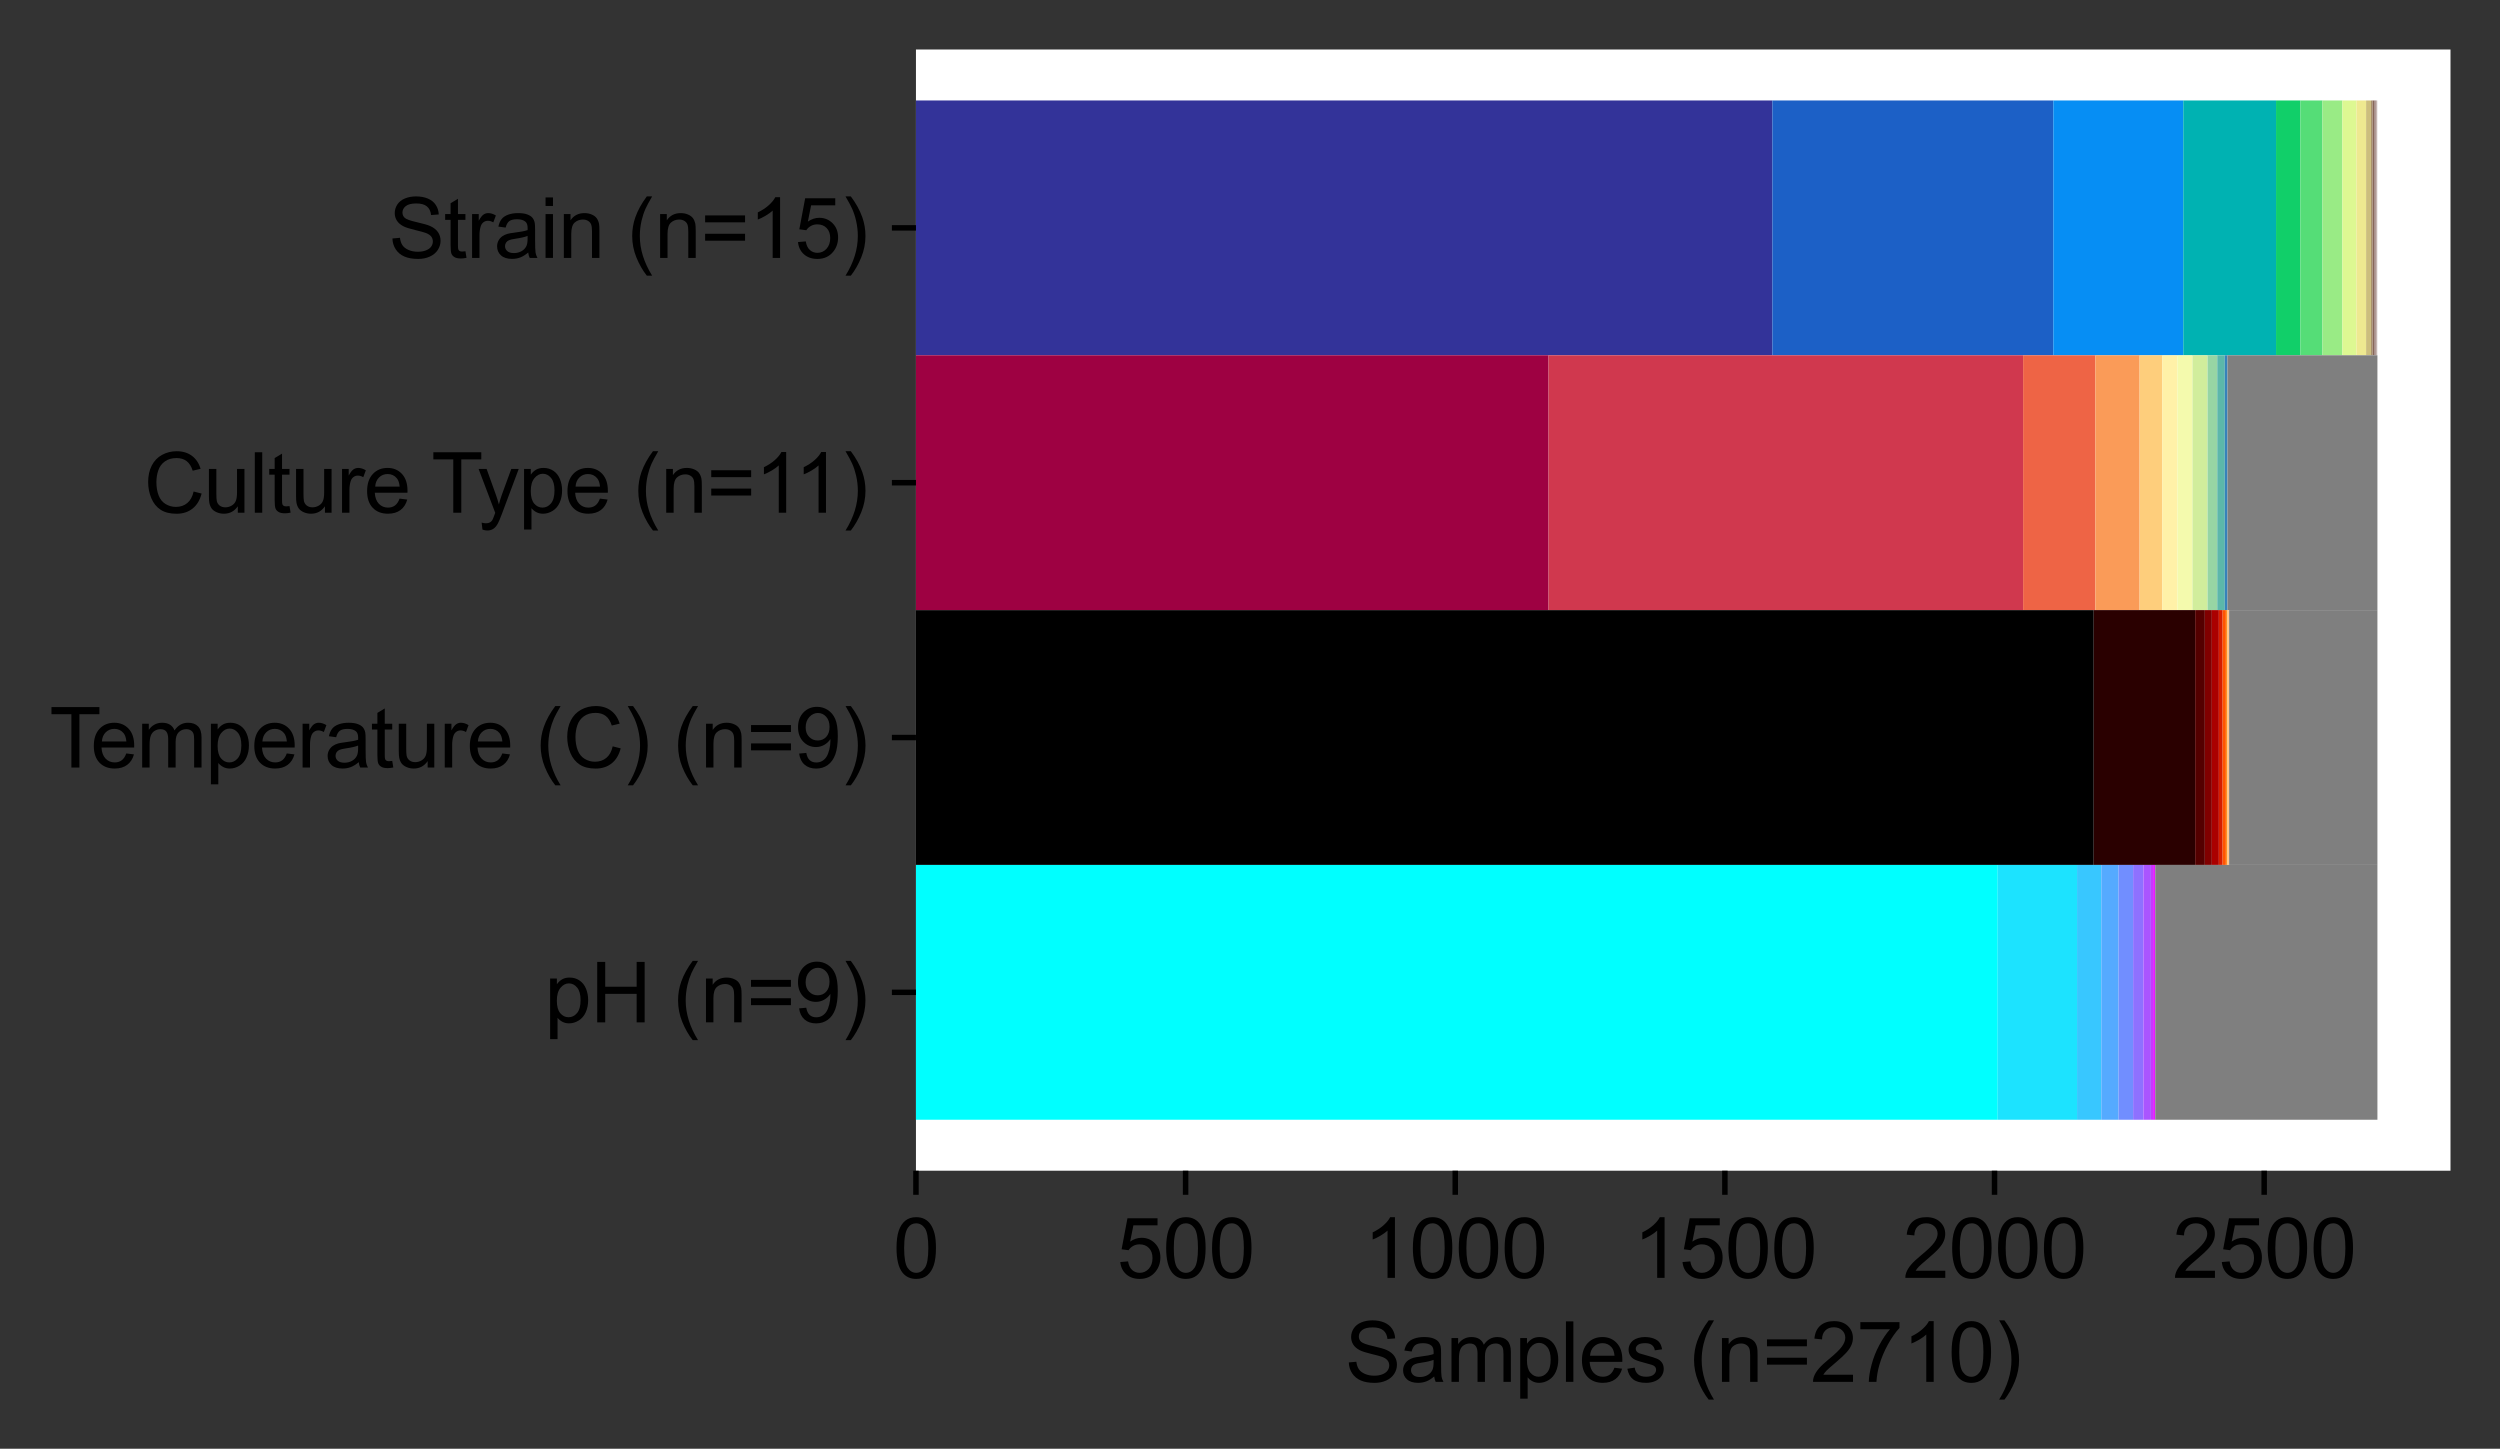 <?xml version="1.0" encoding="utf-8" standalone="no"?>
<!DOCTYPE svg PUBLIC "-//W3C//DTD SVG 1.1//EN"
  "http://www.w3.org/Graphics/SVG/1.1/DTD/svg11.dtd">
<svg xmlns:xlink="http://www.w3.org/1999/xlink" width="363.625pt" height="210.716pt" viewBox="0 0 363.625 210.716" xmlns="http://www.w3.org/2000/svg" version="1.1">
 <rect x="0" y="0" width="363.625" height="210.716" fill="#333333" stroke="none"/>
 <defs>
  <style type="text/css">*{stroke-linejoin: round; stroke-linecap: butt}</style>
 </defs>
 <g id="figure_1">
  <g id="patch_1">
   <path d="M 0 210.716 
L 363.625 210.716 
L 363.625 0 
L 0 0 
L 0 210.716 
z
" style="fill: none"/>
  </g>
  <g id="axes_1">
   <g id="patch_2">
    <path d="M 133.225 170.28 
L 356.425 170.28 
L 356.425 7.2 
L 133.225 7.2 
z
" style="fill: #ffffff"/>
   </g>
   <g id="patch_3">
    <path d="M 133.225 51.676 
L 257.787 51.676 
L 257.787 14.613 
L 133.225 14.613 
z
" clip-path="url(#pde9ab584ad)" style="fill: #333399"/>
   </g>
   <g id="patch_4">
    <path d="M 257.787 51.676 
L 298.654 51.676 
L 298.654 14.613 
L 257.787 14.613 
z
" clip-path="url(#pde9ab584ad)" style="fill: #1c60c6"/>
   </g>
   <g id="patch_5">
    <path d="M 298.654 51.676 
L 317.558 51.676 
L 317.558 14.613 
L 298.654 14.613 
z
" clip-path="url(#pde9ab584ad)" style="fill: #068ef4"/>
   </g>
   <g id="patch_6">
    <path d="M 317.558 51.676 
L 331.05 51.676 
L 331.05 14.613 
L 317.558 14.613 
z
" clip-path="url(#pde9ab584ad)" style="fill: #00b2b2"/>
   </g>
   <g id="patch_7">
    <path d="M 331.05 51.676 
L 334.58 51.676 
L 334.58 14.613 
L 331.05 14.613 
z
" clip-path="url(#pde9ab584ad)" style="fill: #11cf69"/>
   </g>
   <g id="patch_8">
    <path d="M 334.58 51.676 
L 337.796 51.676 
L 337.796 14.613 
L 334.58 14.613 
z
" clip-path="url(#pde9ab584ad)" style="fill: #55dd77"/>
   </g>
   <g id="patch_9">
    <path d="M 337.796 51.676 
L 340.698 51.676 
L 340.698 14.613 
L 337.796 14.613 
z
" clip-path="url(#pde9ab584ad)" style="fill: #99eb85"/>
   </g>
   <g id="patch_10">
    <path d="M 340.698 51.676 
L 342.737 51.676 
L 342.737 14.613 
L 340.698 14.613 
z
" clip-path="url(#pde9ab584ad)" style="fill: #ddf892"/>
   </g>
   <g id="patch_11">
    <path d="M 342.737 51.676 
L 344.149 51.676 
L 344.149 14.613 
L 342.737 14.613 
z
" clip-path="url(#pde9ab584ad)" style="fill: #eee990"/>
   </g>
   <g id="patch_12">
    <path d="M 344.149 51.676 
L 344.855 51.676 
L 344.855 14.613 
L 344.149 14.613 
z
" clip-path="url(#pde9ab584ad)" style="fill: #ccbe7d"/>
   </g>
   <g id="patch_13">
    <path d="M 344.855 51.676 
L 345.09 51.676 
L 345.09 14.613 
L 344.855 14.613 
z
" clip-path="url(#pde9ab584ad)" style="fill: #aa926b"/>
   </g>
   <g id="patch_14">
    <path d="M 345.09 51.676 
L 345.326 51.676 
L 345.326 14.613 
L 345.09 14.613 
z
" clip-path="url(#pde9ab584ad)" style="fill: #886759"/>
   </g>
   <g id="patch_15">
    <path d="M 345.326 51.676 
L 345.561 51.676 
L 345.561 14.613 
L 345.326 14.613 
z
" clip-path="url(#pde9ab584ad)" style="fill: #997c76"/>
   </g>
   <g id="patch_16">
    <path d="M 345.561 51.676 
L 345.718 51.676 
L 345.718 14.613 
L 345.561 14.613 
z
" clip-path="url(#pde9ab584ad)" style="fill: #bba8a4"/>
   </g>
   <g id="patch_17">
    <path d="M 345.718 51.676 
L 345.796 51.676 
L 345.796 14.613 
L 345.718 14.613 
z
" clip-path="url(#pde9ab584ad)" style="fill: #ddd3d1"/>
   </g>
   <g id="patch_18">
    <path d="M 133.225 88.74 
L 225.235 88.74 
L 225.235 51.676 
L 133.225 51.676 
z
" clip-path="url(#pde9ab584ad)" style="fill: #9e0142"/>
   </g>
   <g id="patch_19">
    <path d="M 225.235 88.74 
L 294.262 88.74 
L 294.262 51.676 
L 225.235 51.676 
z
" clip-path="url(#pde9ab584ad)" style="fill: #d0384e"/>
   </g>
   <g id="patch_20">
    <path d="M 294.262 88.74 
L 304.772 88.74 
L 304.772 51.676 
L 294.262 51.676 
z
" clip-path="url(#pde9ab584ad)" style="fill: #ee6445"/>
   </g>
   <g id="patch_21">
    <path d="M 304.772 88.74 
L 311.205 88.74 
L 311.205 51.676 
L 304.772 51.676 
z
" clip-path="url(#pde9ab584ad)" style="fill: #fa9b58"/>
   </g>
   <g id="patch_22">
    <path d="M 311.205 88.74 
L 314.499 88.74 
L 314.499 51.676 
L 311.205 51.676 
z
" clip-path="url(#pde9ab584ad)" style="fill: #fece7c"/>
   </g>
   <g id="patch_23">
    <path d="M 314.499 88.74 
L 316.695 88.74 
L 316.695 51.676 
L 314.499 51.676 
z
" clip-path="url(#pde9ab584ad)" style="fill: #fff1a8"/>
   </g>
   <g id="patch_24">
    <path d="M 316.695 88.74 
L 318.892 88.74 
L 318.892 51.676 
L 316.695 51.676 
z
" clip-path="url(#pde9ab584ad)" style="fill: #f4faad"/>
   </g>
   <g id="patch_25">
    <path d="M 318.892 88.74 
L 321.088 88.74 
L 321.088 51.676 
L 318.892 51.676 
z
" clip-path="url(#pde9ab584ad)" style="fill: #d1ed9c"/>
   </g>
   <g id="patch_26">
    <path d="M 321.088 88.74 
L 322.5 88.74 
L 322.5 51.676 
L 321.088 51.676 
z
" clip-path="url(#pde9ab584ad)" style="fill: #97d5a4"/>
   </g>
   <g id="patch_27">
    <path d="M 322.5 88.74 
L 323.598 88.74 
L 323.598 51.676 
L 322.5 51.676 
z
" clip-path="url(#pde9ab584ad)" style="fill: #5cb7aa"/>
   </g>
   <g id="patch_28">
    <path d="M 323.598 88.74 
L 323.99 88.74 
L 323.99 51.676 
L 323.598 51.676 
z
" clip-path="url(#pde9ab584ad)" style="fill: #3682ba"/>
   </g>
   <g id="patch_29">
    <path d="M 323.99 88.74 
L 345.796 88.74 
L 345.796 51.676 
L 323.99 51.676 
z
" clip-path="url(#pde9ab584ad)" style="fill: #7f7f7f"/>
   </g>
   <g id="patch_30">
    <path d="M 133.225 125.804 
L 304.537 125.804 
L 304.537 88.74 
L 133.225 88.74 
z
" clip-path="url(#pde9ab584ad)"/>
   </g>
   <g id="patch_31">
    <path d="M 304.537 125.804 
L 319.284 125.804 
L 319.284 88.74 
L 304.537 88.74 
z
" clip-path="url(#pde9ab584ad)" style="fill: #2a0000"/>
   </g>
   <g id="patch_32">
    <path d="M 319.284 125.804 
L 320.696 125.804 
L 320.696 88.74 
L 319.284 88.74 
z
" clip-path="url(#pde9ab584ad)" style="fill: #540000"/>
   </g>
   <g id="patch_33">
    <path d="M 320.696 125.804 
L 321.715 125.804 
L 321.715 88.74 
L 320.696 88.74 
z
" clip-path="url(#pde9ab584ad)" style="fill: #800000"/>
   </g>
   <g id="patch_34">
    <path d="M 321.715 125.804 
L 322.735 125.804 
L 322.735 88.74 
L 321.715 88.74 
z
" clip-path="url(#pde9ab584ad)" style="fill: #aa0000"/>
   </g>
   <g id="patch_35">
    <path d="M 322.735 125.804 
L 323.284 125.804 
L 323.284 88.74 
L 322.735 88.74 
z
" clip-path="url(#pde9ab584ad)" style="fill: #d51d00"/>
   </g>
   <g id="patch_36">
    <path d="M 323.284 125.804 
L 323.755 125.804 
L 323.755 88.74 
L 323.284 88.74 
z
" clip-path="url(#pde9ab584ad)" style="fill: #ff5500"/>
   </g>
   <g id="patch_37">
    <path d="M 323.755 125.804 
L 323.99 125.804 
L 323.99 88.74 
L 323.755 88.74 
z
" clip-path="url(#pde9ab584ad)" style="fill: #ff8f1f"/>
   </g>
   <g id="patch_38">
    <path d="M 323.99 125.804 
L 324.226 125.804 
L 324.226 88.74 
L 323.99 88.74 
z
" clip-path="url(#pde9ab584ad)" style="fill: #ffc78f"/>
   </g>
   <g id="patch_39">
    <path d="M 324.226 125.804 
L 345.796 125.804 
L 345.796 88.74 
L 324.226 88.74 
z
" clip-path="url(#pde9ab584ad)" style="fill: #7f7f7f"/>
   </g>
   <g id="patch_40">
    <path d="M 133.225 162.867 
L 290.575 162.867 
L 290.575 125.804 
L 133.225 125.804 
z
" clip-path="url(#pde9ab584ad)" style="fill: #00ffff"/>
   </g>
   <g id="patch_41">
    <path d="M 290.575 162.867 
L 302.106 162.867 
L 302.106 125.804 
L 290.575 125.804 
z
" clip-path="url(#pde9ab584ad)" style="fill: #1ce3ff"/>
   </g>
   <g id="patch_42">
    <path d="M 302.106 162.867 
L 305.635 162.867 
L 305.635 125.804 
L 302.106 125.804 
z
" clip-path="url(#pde9ab584ad)" style="fill: #38c7ff"/>
   </g>
   <g id="patch_43">
    <path d="M 305.635 162.867 
L 308.145 162.867 
L 308.145 125.804 
L 305.635 125.804 
z
" clip-path="url(#pde9ab584ad)" style="fill: #55aaff"/>
   </g>
   <g id="patch_44">
    <path d="M 308.145 162.867 
L 310.263 162.867 
L 310.263 125.804 
L 308.145 125.804 
z
" clip-path="url(#pde9ab584ad)" style="fill: #718eff"/>
   </g>
   <g id="patch_45">
    <path d="M 310.263 162.867 
L 311.754 162.867 
L 311.754 125.804 
L 310.263 125.804 
z
" clip-path="url(#pde9ab584ad)" style="fill: #8e71ff"/>
   </g>
   <g id="patch_46">
    <path d="M 311.754 162.867 
L 312.852 162.867 
L 312.852 125.804 
L 311.754 125.804 
z
" clip-path="url(#pde9ab584ad)" style="fill: #aa55ff"/>
   </g>
   <g id="patch_47">
    <path d="M 312.852 162.867 
L 313.166 162.867 
L 313.166 125.804 
L 312.852 125.804 
z
" clip-path="url(#pde9ab584ad)" style="fill: #c738ff"/>
   </g>
   <g id="patch_48">
    <path d="M 313.166 162.867 
L 313.479 162.867 
L 313.479 125.804 
L 313.166 125.804 
z
" clip-path="url(#pde9ab584ad)" style="fill: #e31cff"/>
   </g>
   <g id="patch_49">
    <path d="M 313.479 162.867 
L 345.796 162.867 
L 345.796 125.804 
L 313.479 125.804 
z
" clip-path="url(#pde9ab584ad)" style="fill: #7f7f7f"/>
   </g>
   <g id="matplotlib.axis_1">
    <g id="xtick_1">
     <g id="line2d_1">
      <defs>
       <path id="mf6b87f7476" d="M 0 0 
L 0 3.5 
" style="stroke: #000000; stroke-width: 0.8"/>
      </defs>
      <g>
       <use xlink:href="#mf6b87f7476" x="133.225" y="170.28" style="stroke: #000000; stroke-width: 0.8"/>
      </g>
     </g>
     <g id="text_1">
      <!-- 0 -->
      <g transform="translate(129.888 185.869)scale(0.12 -0.12)">
       <defs>
        <path id="ArialMT-30" d="M 266 2259 
Q 266 3072 433 3567 
Q 600 4063 929 4331 
Q 1259 4600 1759 4600 
Q 2128 4600 2406 4451 
Q 2684 4303 2865 4023 
Q 3047 3744 3150 3342 
Q 3253 2941 3253 2259 
Q 3253 1453 3087 958 
Q 2922 463 2592 192 
Q 2263 -78 1759 -78 
Q 1097 -78 719 397 
Q 266 969 266 2259 
z
M 844 2259 
Q 844 1131 1108 757 
Q 1372 384 1759 384 
Q 2147 384 2411 759 
Q 2675 1134 2675 2259 
Q 2675 3391 2411 3762 
Q 2147 4134 1753 4134 
Q 1366 4134 1134 3806 
Q 844 3388 844 2259 
z
" transform="scale(0.016)"/>
       </defs>
       <use xlink:href="#ArialMT-30"/>
      </g>
     </g>
    </g>
    <g id="xtick_2">
     <g id="line2d_2">
      <g>
       <use xlink:href="#mf6b87f7476" x="172.445" y="170.28" style="stroke: #000000; stroke-width: 0.8"/>
      </g>
     </g>
     <g id="text_2">
      <!-- 500 -->
      <g transform="translate(162.435 185.869)scale(0.12 -0.12)">
       <defs>
        <path id="ArialMT-35" d="M 266 1200 
L 856 1250 
Q 922 819 1161 601 
Q 1400 384 1738 384 
Q 2144 384 2425 690 
Q 2706 997 2706 1503 
Q 2706 1984 2436 2262 
Q 2166 2541 1728 2541 
Q 1456 2541 1237 2417 
Q 1019 2294 894 2097 
L 366 2166 
L 809 4519 
L 3088 4519 
L 3088 3981 
L 1259 3981 
L 1013 2750 
Q 1425 3038 1878 3038 
Q 2478 3038 2890 2622 
Q 3303 2206 3303 1553 
Q 3303 931 2941 478 
Q 2500 -78 1738 -78 
Q 1113 -78 717 272 
Q 322 622 266 1200 
z
" transform="scale(0.016)"/>
       </defs>
       <use xlink:href="#ArialMT-35"/>
       <use xlink:href="#ArialMT-30" x="55.615"/>
       <use xlink:href="#ArialMT-30" x="111.23"/>
      </g>
     </g>
    </g>
    <g id="xtick_3">
     <g id="line2d_3">
      <g>
       <use xlink:href="#mf6b87f7476" x="211.665" y="170.28" style="stroke: #000000; stroke-width: 0.8"/>
      </g>
     </g>
     <g id="text_3">
      <!-- 1000 -->
      <g transform="translate(198.318 185.869)scale(0.12 -0.12)">
       <defs>
        <path id="ArialMT-31" d="M 2384 0 
L 1822 0 
L 1822 3584 
Q 1619 3391 1289 3197 
Q 959 3003 697 2906 
L 697 3450 
Q 1169 3672 1522 3987 
Q 1875 4303 2022 4600 
L 2384 4600 
L 2384 0 
z
" transform="scale(0.016)"/>
       </defs>
       <use xlink:href="#ArialMT-31"/>
       <use xlink:href="#ArialMT-30" x="55.615"/>
       <use xlink:href="#ArialMT-30" x="111.23"/>
       <use xlink:href="#ArialMT-30" x="166.846"/>
      </g>
     </g>
    </g>
    <g id="xtick_4">
     <g id="line2d_4">
      <g>
       <use xlink:href="#mf6b87f7476" x="250.884" y="170.28" style="stroke: #000000; stroke-width: 0.8"/>
      </g>
     </g>
     <g id="text_4">
      <!-- 1500 -->
      <g transform="translate(237.538 185.869)scale(0.12 -0.12)">
       <use xlink:href="#ArialMT-31"/>
       <use xlink:href="#ArialMT-35" x="55.615"/>
       <use xlink:href="#ArialMT-30" x="111.23"/>
       <use xlink:href="#ArialMT-30" x="166.846"/>
      </g>
     </g>
    </g>
    <g id="xtick_5">
     <g id="line2d_5">
      <g>
       <use xlink:href="#mf6b87f7476" x="290.104" y="170.28" style="stroke: #000000; stroke-width: 0.8"/>
      </g>
     </g>
     <g id="text_5">
      <!-- 2000 -->
      <g transform="translate(276.758 185.869)scale(0.12 -0.12)">
       <defs>
        <path id="ArialMT-32" d="M 3222 541 
L 3222 0 
L 194 0 
Q 188 203 259 391 
Q 375 700 629 1000 
Q 884 1300 1366 1694 
Q 2113 2306 2375 2664 
Q 2638 3022 2638 3341 
Q 2638 3675 2398 3904 
Q 2159 4134 1775 4134 
Q 1369 4134 1125 3890 
Q 881 3647 878 3216 
L 300 3275 
Q 359 3922 746 4261 
Q 1134 4600 1788 4600 
Q 2447 4600 2831 4234 
Q 3216 3869 3216 3328 
Q 3216 3053 3103 2787 
Q 2991 2522 2730 2228 
Q 2469 1934 1863 1422 
Q 1356 997 1212 845 
Q 1069 694 975 541 
L 3222 541 
z
" transform="scale(0.016)"/>
       </defs>
       <use xlink:href="#ArialMT-32"/>
       <use xlink:href="#ArialMT-30" x="55.615"/>
       <use xlink:href="#ArialMT-30" x="111.23"/>
       <use xlink:href="#ArialMT-30" x="166.846"/>
      </g>
     </g>
    </g>
    <g id="xtick_6">
     <g id="line2d_6">
      <g>
       <use xlink:href="#mf6b87f7476" x="329.324" y="170.28" style="stroke: #000000; stroke-width: 0.8"/>
      </g>
     </g>
     <g id="text_6">
      <!-- 2500 -->
      <g transform="translate(315.978 185.869)scale(0.12 -0.12)">
       <use xlink:href="#ArialMT-32"/>
       <use xlink:href="#ArialMT-35" x="55.615"/>
       <use xlink:href="#ArialMT-30" x="111.23"/>
       <use xlink:href="#ArialMT-30" x="166.846"/>
      </g>
     </g>
    </g>
    <g id="text_7">
     <!-- Samples (n=2710) -->
     <g transform="translate(195.632 200.99)scale(0.12 -0.12)">
      <defs>
       <path id="ArialMT-53" d="M 288 1472 
L 859 1522 
Q 900 1178 1048 958 
Q 1197 738 1509 602 
Q 1822 466 2213 466 
Q 2559 466 2825 569 
Q 3091 672 3220 851 
Q 3350 1031 3350 1244 
Q 3350 1459 3225 1620 
Q 3100 1781 2813 1891 
Q 2628 1963 1997 2114 
Q 1366 2266 1113 2400 
Q 784 2572 623 2826 
Q 463 3081 463 3397 
Q 463 3744 659 4045 
Q 856 4347 1234 4503 
Q 1613 4659 2075 4659 
Q 2584 4659 2973 4495 
Q 3363 4331 3572 4012 
Q 3781 3694 3797 3291 
L 3216 3247 
Q 3169 3681 2898 3903 
Q 2628 4125 2100 4125 
Q 1550 4125 1298 3923 
Q 1047 3722 1047 3438 
Q 1047 3191 1225 3031 
Q 1400 2872 2139 2705 
Q 2878 2538 3153 2413 
Q 3553 2228 3743 1945 
Q 3934 1663 3934 1294 
Q 3934 928 3725 604 
Q 3516 281 3123 101 
Q 2731 -78 2241 -78 
Q 1619 -78 1198 103 
Q 778 284 539 648 
Q 300 1013 288 1472 
z
" transform="scale(0.016)"/>
       <path id="ArialMT-61" d="M 2588 409 
Q 2275 144 1986 34 
Q 1697 -75 1366 -75 
Q 819 -75 525 192 
Q 231 459 231 875 
Q 231 1119 342 1320 
Q 453 1522 633 1644 
Q 813 1766 1038 1828 
Q 1203 1872 1538 1913 
Q 2219 1994 2541 2106 
Q 2544 2222 2544 2253 
Q 2544 2597 2384 2738 
Q 2169 2928 1744 2928 
Q 1347 2928 1158 2789 
Q 969 2650 878 2297 
L 328 2372 
Q 403 2725 575 2942 
Q 747 3159 1072 3276 
Q 1397 3394 1825 3394 
Q 2250 3394 2515 3294 
Q 2781 3194 2906 3042 
Q 3031 2891 3081 2659 
Q 3109 2516 3109 2141 
L 3109 1391 
Q 3109 606 3145 398 
Q 3181 191 3288 0 
L 2700 0 
Q 2613 175 2588 409 
z
M 2541 1666 
Q 2234 1541 1622 1453 
Q 1275 1403 1131 1340 
Q 988 1278 909 1158 
Q 831 1038 831 891 
Q 831 666 1001 516 
Q 1172 366 1500 366 
Q 1825 366 2078 508 
Q 2331 650 2450 897 
Q 2541 1088 2541 1459 
L 2541 1666 
z
" transform="scale(0.016)"/>
       <path id="ArialMT-6d" d="M 422 0 
L 422 3319 
L 925 3319 
L 925 2853 
Q 1081 3097 1340 3245 
Q 1600 3394 1931 3394 
Q 2300 3394 2536 3241 
Q 2772 3088 2869 2813 
Q 3263 3394 3894 3394 
Q 4388 3394 4653 3120 
Q 4919 2847 4919 2278 
L 4919 0 
L 4359 0 
L 4359 2091 
Q 4359 2428 4304 2576 
Q 4250 2725 4106 2815 
Q 3963 2906 3769 2906 
Q 3419 2906 3187 2673 
Q 2956 2441 2956 1928 
L 2956 0 
L 2394 0 
L 2394 2156 
Q 2394 2531 2256 2718 
Q 2119 2906 1806 2906 
Q 1569 2906 1367 2781 
Q 1166 2656 1075 2415 
Q 984 2175 984 1722 
L 984 0 
L 422 0 
z
" transform="scale(0.016)"/>
       <path id="ArialMT-70" d="M 422 -1272 
L 422 3319 
L 934 3319 
L 934 2888 
Q 1116 3141 1344 3267 
Q 1572 3394 1897 3394 
Q 2322 3394 2647 3175 
Q 2972 2956 3137 2557 
Q 3303 2159 3303 1684 
Q 3303 1175 3120 767 
Q 2938 359 2589 142 
Q 2241 -75 1856 -75 
Q 1575 -75 1351 44 
Q 1128 163 984 344 
L 984 -1272 
L 422 -1272 
z
M 931 1641 
Q 931 1000 1190 694 
Q 1450 388 1819 388 
Q 2194 388 2461 705 
Q 2728 1022 2728 1688 
Q 2728 2322 2467 2637 
Q 2206 2953 1844 2953 
Q 1484 2953 1207 2617 
Q 931 2281 931 1641 
z
" transform="scale(0.016)"/>
       <path id="ArialMT-6c" d="M 409 0 
L 409 4581 
L 972 4581 
L 972 0 
L 409 0 
z
" transform="scale(0.016)"/>
       <path id="ArialMT-65" d="M 2694 1069 
L 3275 997 
Q 3138 488 2766 206 
Q 2394 -75 1816 -75 
Q 1088 -75 661 373 
Q 234 822 234 1631 
Q 234 2469 665 2931 
Q 1097 3394 1784 3394 
Q 2450 3394 2872 2941 
Q 3294 2488 3294 1666 
Q 3294 1616 3291 1516 
L 816 1516 
Q 847 969 1125 678 
Q 1403 388 1819 388 
Q 2128 388 2347 550 
Q 2566 713 2694 1069 
z
M 847 1978 
L 2700 1978 
Q 2663 2397 2488 2606 
Q 2219 2931 1791 2931 
Q 1403 2931 1139 2672 
Q 875 2413 847 1978 
z
" transform="scale(0.016)"/>
       <path id="ArialMT-73" d="M 197 991 
L 753 1078 
Q 800 744 1014 566 
Q 1228 388 1613 388 
Q 2000 388 2187 545 
Q 2375 703 2375 916 
Q 2375 1106 2209 1216 
Q 2094 1291 1634 1406 
Q 1016 1563 777 1677 
Q 538 1791 414 1992 
Q 291 2194 291 2438 
Q 291 2659 392 2848 
Q 494 3038 669 3163 
Q 800 3259 1026 3326 
Q 1253 3394 1513 3394 
Q 1903 3394 2198 3281 
Q 2494 3169 2634 2976 
Q 2775 2784 2828 2463 
L 2278 2388 
Q 2241 2644 2061 2787 
Q 1881 2931 1553 2931 
Q 1166 2931 1000 2803 
Q 834 2675 834 2503 
Q 834 2394 903 2306 
Q 972 2216 1119 2156 
Q 1203 2125 1616 2013 
Q 2213 1853 2448 1751 
Q 2684 1650 2818 1456 
Q 2953 1263 2953 975 
Q 2953 694 2789 445 
Q 2625 197 2315 61 
Q 2006 -75 1616 -75 
Q 969 -75 630 194 
Q 291 463 197 991 
z
" transform="scale(0.016)"/>
       <path id="ArialMT-20" transform="scale(0.016)"/>
       <path id="ArialMT-28" d="M 1497 -1347 
Q 1031 -759 709 28 
Q 388 816 388 1659 
Q 388 2403 628 3084 
Q 909 3875 1497 4659 
L 1900 4659 
Q 1522 4009 1400 3731 
Q 1209 3300 1100 2831 
Q 966 2247 966 1656 
Q 966 153 1900 -1347 
L 1497 -1347 
z
" transform="scale(0.016)"/>
       <path id="ArialMT-6e" d="M 422 0 
L 422 3319 
L 928 3319 
L 928 2847 
Q 1294 3394 1984 3394 
Q 2284 3394 2536 3286 
Q 2788 3178 2913 3003 
Q 3038 2828 3088 2588 
Q 3119 2431 3119 2041 
L 3119 0 
L 2556 0 
L 2556 2019 
Q 2556 2363 2490 2533 
Q 2425 2703 2258 2804 
Q 2091 2906 1866 2906 
Q 1506 2906 1245 2678 
Q 984 2450 984 1813 
L 984 0 
L 422 0 
z
" transform="scale(0.016)"/>
       <path id="ArialMT-3d" d="M 3381 2694 
L 356 2694 
L 356 3219 
L 3381 3219 
L 3381 2694 
z
M 3381 1303 
L 356 1303 
L 356 1828 
L 3381 1828 
L 3381 1303 
z
" transform="scale(0.016)"/>
       <path id="ArialMT-37" d="M 303 3981 
L 303 4522 
L 3269 4522 
L 3269 4084 
Q 2831 3619 2401 2847 
Q 1972 2075 1738 1259 
Q 1569 684 1522 0 
L 944 0 
Q 953 541 1156 1306 
Q 1359 2072 1739 2783 
Q 2119 3494 2547 3981 
L 303 3981 
z
" transform="scale(0.016)"/>
       <path id="ArialMT-29" d="M 791 -1347 
L 388 -1347 
Q 1322 153 1322 1656 
Q 1322 2244 1188 2822 
Q 1081 3291 891 3722 
Q 769 4003 388 4659 
L 791 4659 
Q 1378 3875 1659 3084 
Q 1900 2403 1900 1659 
Q 1900 816 1576 28 
Q 1253 -759 791 -1347 
z
" transform="scale(0.016)"/>
      </defs>
      <use xlink:href="#ArialMT-53"/>
      <use xlink:href="#ArialMT-61" x="66.699"/>
      <use xlink:href="#ArialMT-6d" x="122.314"/>
      <use xlink:href="#ArialMT-70" x="205.615"/>
      <use xlink:href="#ArialMT-6c" x="261.23"/>
      <use xlink:href="#ArialMT-65" x="283.447"/>
      <use xlink:href="#ArialMT-73" x="339.062"/>
      <use xlink:href="#ArialMT-20" x="389.062"/>
      <use xlink:href="#ArialMT-28" x="416.846"/>
      <use xlink:href="#ArialMT-6e" x="450.146"/>
      <use xlink:href="#ArialMT-3d" x="505.762"/>
      <use xlink:href="#ArialMT-32" x="564.16"/>
      <use xlink:href="#ArialMT-37" x="619.775"/>
      <use xlink:href="#ArialMT-31" x="675.391"/>
      <use xlink:href="#ArialMT-30" x="731.006"/>
      <use xlink:href="#ArialMT-29" x="786.621"/>
     </g>
    </g>
   </g>
   <g id="matplotlib.axis_2">
    <g id="ytick_1">
     <g id="line2d_7">
      <defs>
       <path id="md378b390a7" d="M 0 0 
L -3.5 0 
" style="stroke: #000000; stroke-width: 0.8"/>
      </defs>
      <g>
       <use xlink:href="#md378b390a7" x="133.225" y="144.335" style="stroke: #000000; stroke-width: 0.8"/>
      </g>
     </g>
     <g id="text_8">
      <!-- pH (n=9) -->
      <g transform="translate(79.206 148.703)scale(0.12 -0.12)">
       <defs>
        <path id="ArialMT-48" d="M 513 0 
L 513 4581 
L 1119 4581 
L 1119 2700 
L 3500 2700 
L 3500 4581 
L 4106 4581 
L 4106 0 
L 3500 0 
L 3500 2159 
L 1119 2159 
L 1119 0 
L 513 0 
z
" transform="scale(0.016)"/>
        <path id="ArialMT-39" d="M 350 1059 
L 891 1109 
Q 959 728 1153 556 
Q 1347 384 1650 384 
Q 1909 384 2104 503 
Q 2300 622 2425 820 
Q 2550 1019 2634 1356 
Q 2719 1694 2719 2044 
Q 2719 2081 2716 2156 
Q 2547 1888 2255 1720 
Q 1963 1553 1622 1553 
Q 1053 1553 659 1965 
Q 266 2378 266 3053 
Q 266 3750 677 4175 
Q 1088 4600 1706 4600 
Q 2153 4600 2523 4359 
Q 2894 4119 3086 3673 
Q 3278 3228 3278 2384 
Q 3278 1506 3087 986 
Q 2897 466 2520 194 
Q 2144 -78 1638 -78 
Q 1100 -78 759 220 
Q 419 519 350 1059 
z
M 2653 3081 
Q 2653 3566 2395 3850 
Q 2138 4134 1775 4134 
Q 1400 4134 1122 3828 
Q 844 3522 844 3034 
Q 844 2597 1108 2323 
Q 1372 2050 1759 2050 
Q 2150 2050 2401 2323 
Q 2653 2597 2653 3081 
z
" transform="scale(0.016)"/>
       </defs>
       <use xlink:href="#ArialMT-70"/>
       <use xlink:href="#ArialMT-48" x="55.615"/>
       <use xlink:href="#ArialMT-20" x="127.832"/>
       <use xlink:href="#ArialMT-28" x="155.615"/>
       <use xlink:href="#ArialMT-6e" x="188.916"/>
       <use xlink:href="#ArialMT-3d" x="244.531"/>
       <use xlink:href="#ArialMT-39" x="302.93"/>
       <use xlink:href="#ArialMT-29" x="358.545"/>
      </g>
     </g>
    </g>
    <g id="ytick_2">
     <g id="line2d_8">
      <g>
       <use xlink:href="#md378b390a7" x="133.225" y="107.272" style="stroke: #000000; stroke-width: 0.8"/>
      </g>
     </g>
     <g id="text_9">
      <!-- Temperature (C) (n=9) -->
      <g transform="translate(7.2 111.64)scale(0.12 -0.12)">
       <defs>
        <path id="ArialMT-54" d="M 1659 0 
L 1659 4041 
L 150 4041 
L 150 4581 
L 3781 4581 
L 3781 4041 
L 2266 4041 
L 2266 0 
L 1659 0 
z
" transform="scale(0.016)"/>
        <path id="ArialMT-72" d="M 416 0 
L 416 3319 
L 922 3319 
L 922 2816 
Q 1116 3169 1280 3281 
Q 1444 3394 1641 3394 
Q 1925 3394 2219 3213 
L 2025 2691 
Q 1819 2813 1613 2813 
Q 1428 2813 1281 2702 
Q 1134 2591 1072 2394 
Q 978 2094 978 1738 
L 978 0 
L 416 0 
z
" transform="scale(0.016)"/>
        <path id="ArialMT-74" d="M 1650 503 
L 1731 6 
Q 1494 -44 1306 -44 
Q 1000 -44 831 53 
Q 663 150 594 308 
Q 525 466 525 972 
L 525 2881 
L 113 2881 
L 113 3319 
L 525 3319 
L 525 4141 
L 1084 4478 
L 1084 3319 
L 1650 3319 
L 1650 2881 
L 1084 2881 
L 1084 941 
Q 1084 700 1114 631 
Q 1144 563 1211 522 
Q 1278 481 1403 481 
Q 1497 481 1650 503 
z
" transform="scale(0.016)"/>
        <path id="ArialMT-75" d="M 2597 0 
L 2597 488 
Q 2209 -75 1544 -75 
Q 1250 -75 995 37 
Q 741 150 617 320 
Q 494 491 444 738 
Q 409 903 409 1263 
L 409 3319 
L 972 3319 
L 972 1478 
Q 972 1038 1006 884 
Q 1059 663 1231 536 
Q 1403 409 1656 409 
Q 1909 409 2131 539 
Q 2353 669 2445 892 
Q 2538 1116 2538 1541 
L 2538 3319 
L 3100 3319 
L 3100 0 
L 2597 0 
z
" transform="scale(0.016)"/>
        <path id="ArialMT-43" d="M 3763 1606 
L 4369 1453 
Q 4178 706 3683 314 
Q 3188 -78 2472 -78 
Q 1731 -78 1267 223 
Q 803 525 561 1097 
Q 319 1669 319 2325 
Q 319 3041 592 3573 
Q 866 4106 1370 4382 
Q 1875 4659 2481 4659 
Q 3169 4659 3637 4309 
Q 4106 3959 4291 3325 
L 3694 3184 
Q 3534 3684 3231 3912 
Q 2928 4141 2469 4141 
Q 1941 4141 1586 3887 
Q 1231 3634 1087 3207 
Q 944 2781 944 2328 
Q 944 1744 1114 1308 
Q 1284 872 1643 656 
Q 2003 441 2422 441 
Q 2931 441 3284 734 
Q 3638 1028 3763 1606 
z
" transform="scale(0.016)"/>
       </defs>
       <use xlink:href="#ArialMT-54"/>
       <use xlink:href="#ArialMT-65" x="49.959"/>
       <use xlink:href="#ArialMT-6d" x="105.574"/>
       <use xlink:href="#ArialMT-70" x="188.875"/>
       <use xlink:href="#ArialMT-65" x="244.49"/>
       <use xlink:href="#ArialMT-72" x="300.105"/>
       <use xlink:href="#ArialMT-61" x="333.406"/>
       <use xlink:href="#ArialMT-74" x="389.021"/>
       <use xlink:href="#ArialMT-75" x="416.805"/>
       <use xlink:href="#ArialMT-72" x="472.42"/>
       <use xlink:href="#ArialMT-65" x="505.721"/>
       <use xlink:href="#ArialMT-20" x="561.336"/>
       <use xlink:href="#ArialMT-28" x="589.119"/>
       <use xlink:href="#ArialMT-43" x="622.42"/>
       <use xlink:href="#ArialMT-29" x="694.637"/>
       <use xlink:href="#ArialMT-20" x="727.938"/>
       <use xlink:href="#ArialMT-28" x="755.721"/>
       <use xlink:href="#ArialMT-6e" x="789.021"/>
       <use xlink:href="#ArialMT-3d" x="844.637"/>
       <use xlink:href="#ArialMT-39" x="903.035"/>
       <use xlink:href="#ArialMT-29" x="958.65"/>
      </g>
     </g>
    </g>
    <g id="ytick_3">
     <g id="line2d_9">
      <g>
       <use xlink:href="#md378b390a7" x="133.225" y="70.208" style="stroke: #000000; stroke-width: 0.8"/>
      </g>
     </g>
     <g id="text_10">
      <!-- Culture Type (n=11) -->
      <g transform="translate(20.936 74.576)scale(0.12 -0.12)">
       <defs>
        <path id="ArialMT-79" d="M 397 -1278 
L 334 -750 
Q 519 -800 656 -800 
Q 844 -800 956 -737 
Q 1069 -675 1141 -563 
Q 1194 -478 1313 -144 
Q 1328 -97 1363 -6 
L 103 3319 
L 709 3319 
L 1400 1397 
Q 1534 1031 1641 628 
Q 1738 1016 1872 1384 
L 2581 3319 
L 3144 3319 
L 1881 -56 
Q 1678 -603 1566 -809 
Q 1416 -1088 1222 -1217 
Q 1028 -1347 759 -1347 
Q 597 -1347 397 -1278 
z
" transform="scale(0.016)"/>
       </defs>
       <use xlink:href="#ArialMT-43"/>
       <use xlink:href="#ArialMT-75" x="72.217"/>
       <use xlink:href="#ArialMT-6c" x="127.832"/>
       <use xlink:href="#ArialMT-74" x="150.049"/>
       <use xlink:href="#ArialMT-75" x="177.832"/>
       <use xlink:href="#ArialMT-72" x="233.447"/>
       <use xlink:href="#ArialMT-65" x="266.748"/>
       <use xlink:href="#ArialMT-20" x="322.363"/>
       <use xlink:href="#ArialMT-54" x="348.396"/>
       <use xlink:href="#ArialMT-79" x="403.98"/>
       <use xlink:href="#ArialMT-70" x="453.98"/>
       <use xlink:href="#ArialMT-65" x="509.596"/>
       <use xlink:href="#ArialMT-20" x="565.211"/>
       <use xlink:href="#ArialMT-28" x="592.994"/>
       <use xlink:href="#ArialMT-6e" x="626.295"/>
       <use xlink:href="#ArialMT-3d" x="681.91"/>
       <use xlink:href="#ArialMT-31" x="740.309"/>
       <use xlink:href="#ArialMT-31" x="788.549"/>
       <use xlink:href="#ArialMT-29" x="844.164"/>
      </g>
     </g>
    </g>
    <g id="ytick_4">
     <g id="line2d_10">
      <g>
       <use xlink:href="#md378b390a7" x="133.225" y="33.145" style="stroke: #000000; stroke-width: 0.8"/>
      </g>
     </g>
     <g id="text_11">
      <!-- Strain (n=15) -->
      <g transform="translate(56.526 37.512)scale(0.12 -0.12)">
       <defs>
        <path id="ArialMT-69" d="M 425 3934 
L 425 4581 
L 988 4581 
L 988 3934 
L 425 3934 
z
M 425 0 
L 425 3319 
L 988 3319 
L 988 0 
L 425 0 
z
" transform="scale(0.016)"/>
       </defs>
       <use xlink:href="#ArialMT-53"/>
       <use xlink:href="#ArialMT-74" x="66.699"/>
       <use xlink:href="#ArialMT-72" x="94.482"/>
       <use xlink:href="#ArialMT-61" x="127.783"/>
       <use xlink:href="#ArialMT-69" x="183.398"/>
       <use xlink:href="#ArialMT-6e" x="205.615"/>
       <use xlink:href="#ArialMT-20" x="261.23"/>
       <use xlink:href="#ArialMT-28" x="289.014"/>
       <use xlink:href="#ArialMT-6e" x="322.314"/>
       <use xlink:href="#ArialMT-3d" x="377.93"/>
       <use xlink:href="#ArialMT-31" x="436.328"/>
       <use xlink:href="#ArialMT-35" x="491.943"/>
       <use xlink:href="#ArialMT-29" x="547.559"/>
      </g>
     </g>
    </g>
   </g>
  </g>
 </g>
 <defs>
  <clipPath id="pde9ab584ad">
   <rect x="133.225" y="7.2" width="223.2" height="163.08"/>
  </clipPath>
 </defs>
</svg>
